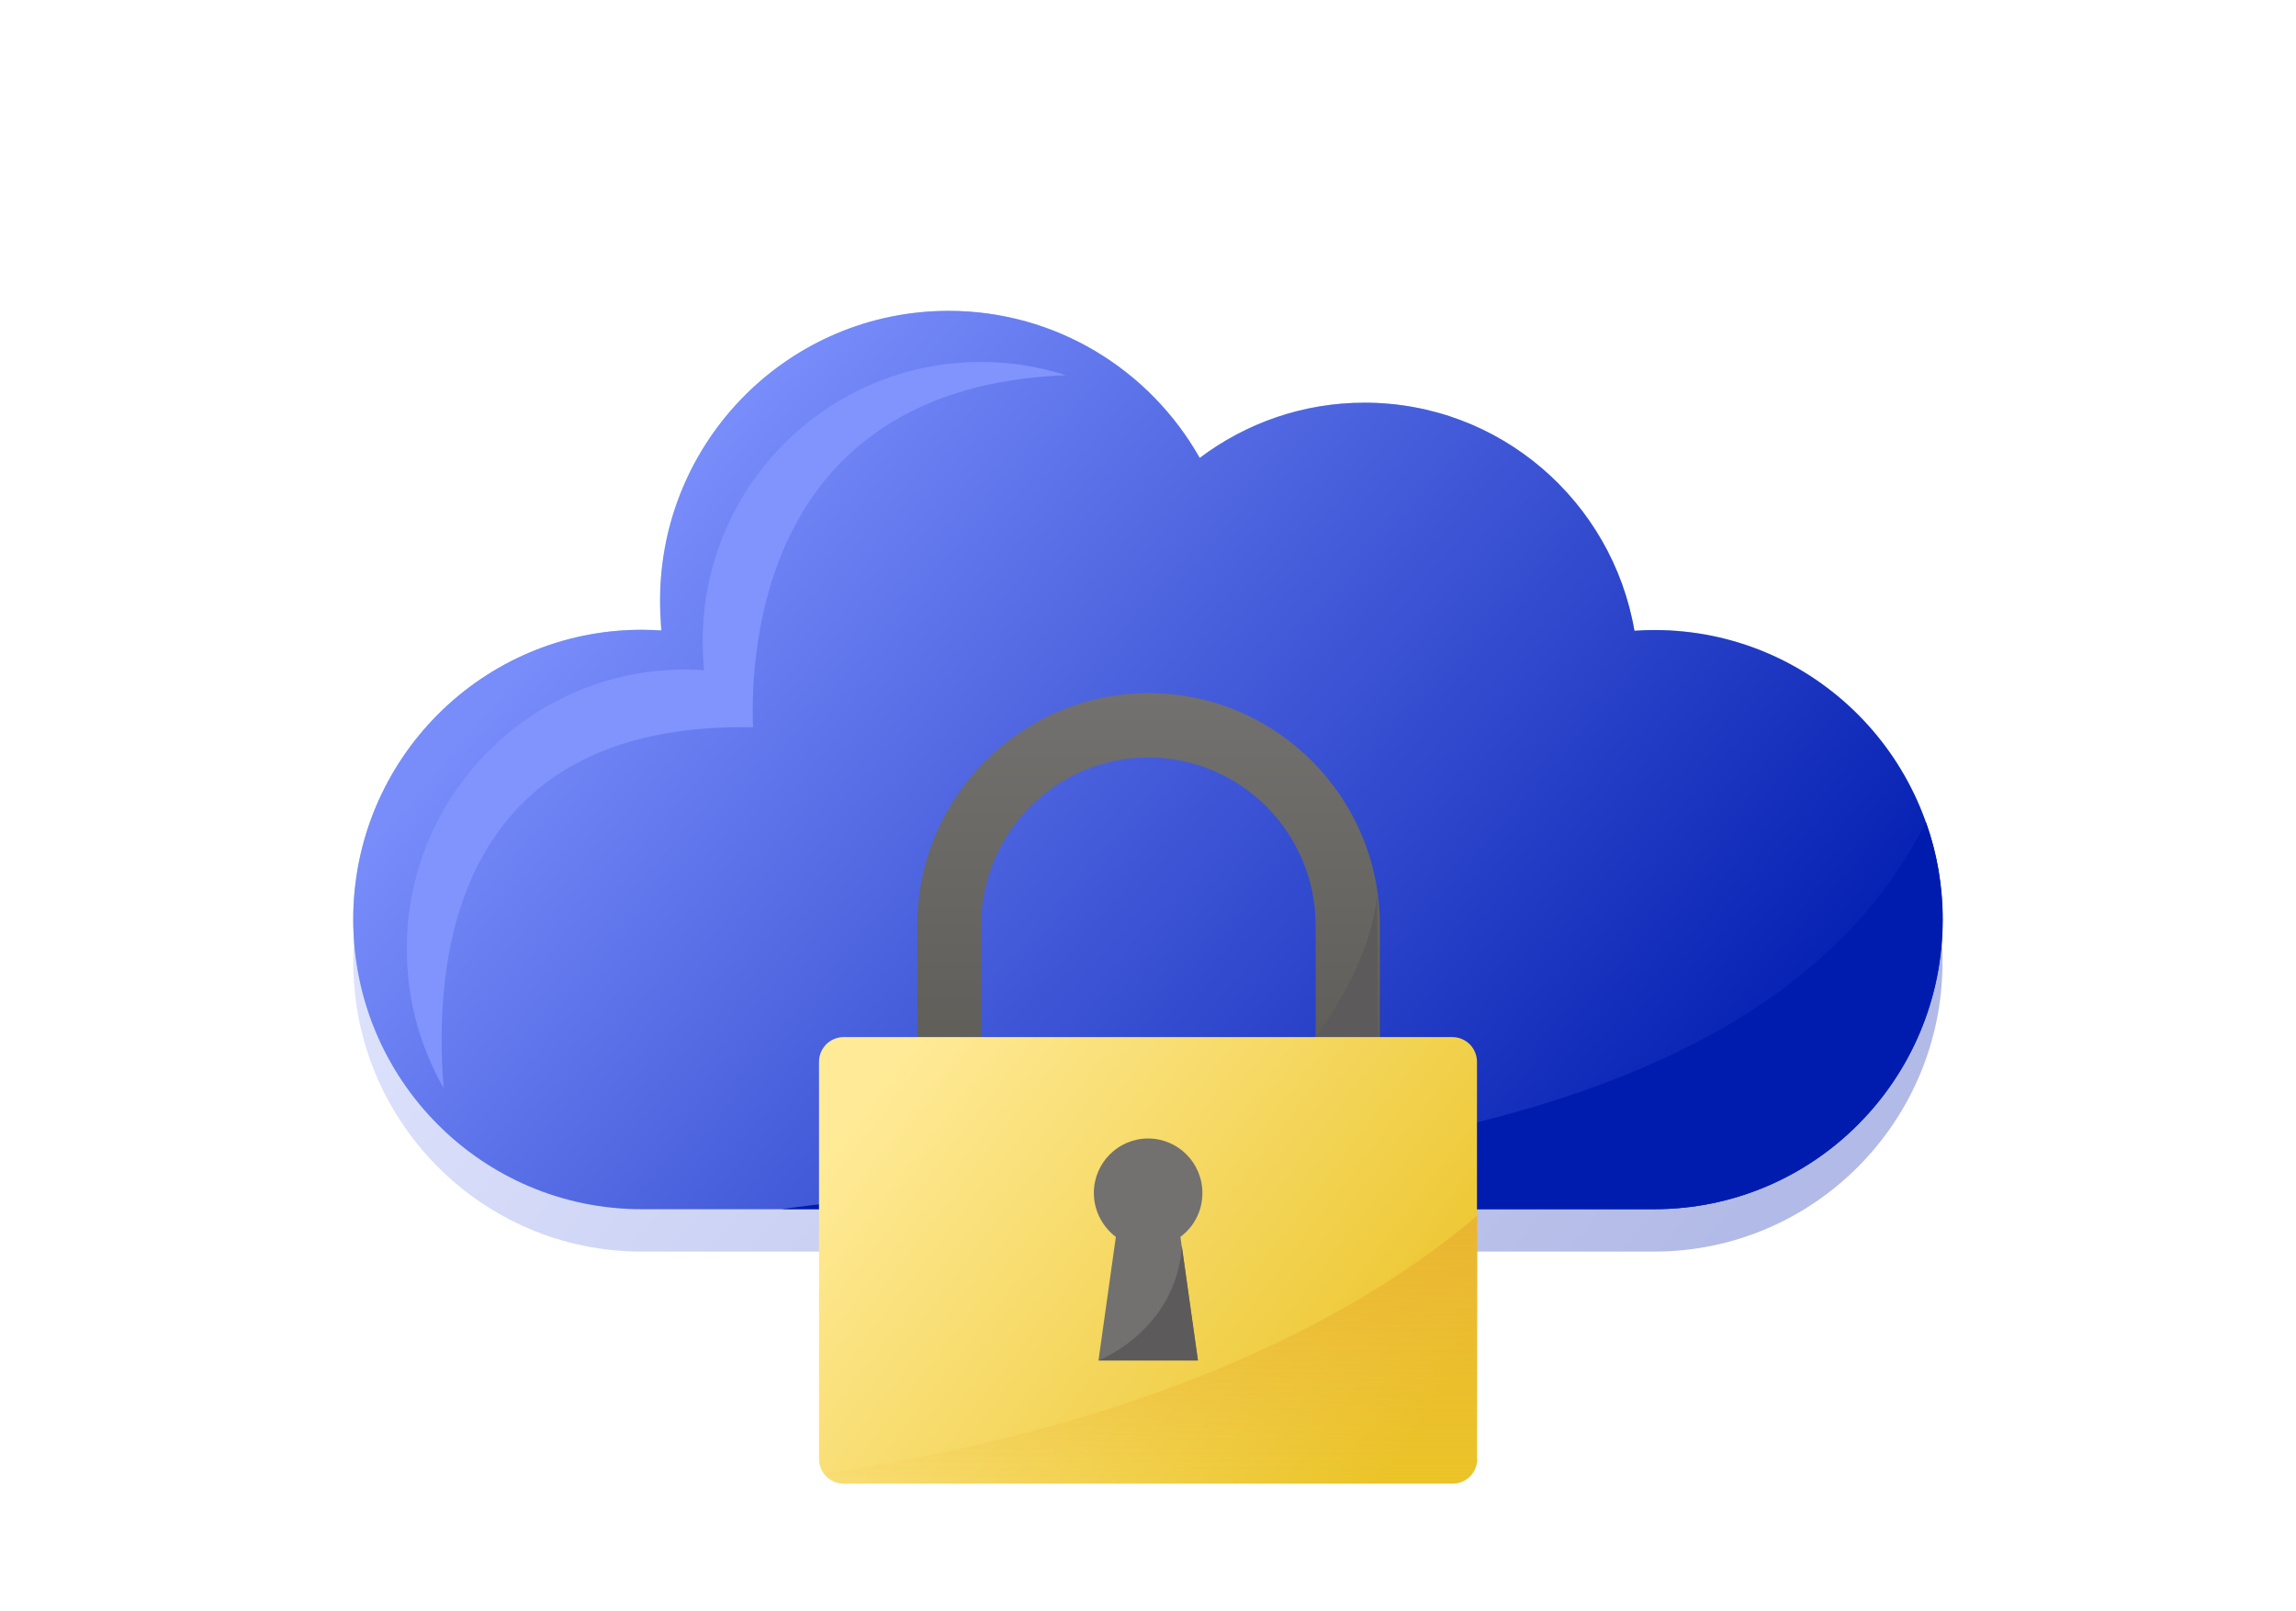 <svg width="325" height="228" viewBox="0 0 325 228" fill="none" xmlns="http://www.w3.org/2000/svg">
<g filter="url(#filter0_f_232_178)">
<path d="M234.16 95.175C233.226 95.175 232.291 95.209 231.357 95.279C228.207 76.966 212.321 62.996 193.147 62.996C184.391 62.996 176.327 65.915 169.82 70.815C162.794 58.375 149.504 50 134.276 50C111.71 50 93.436 68.348 93.436 91.005C93.436 92.429 93.505 93.854 93.643 95.244C92.709 95.175 91.774 95.14 90.84 95.14C68.274 95.14 50 113.488 50 136.145C50 158.801 68.274 177.149 90.84 177.149H234.126C256.691 177.149 274.965 158.801 274.965 136.145C274.965 113.488 256.726 95.175 234.16 95.175Z" fill="url(#paint0_linear_232_178)" fill-opacity="0.3"/>
</g>
<path d="M234.16 89.175C233.226 89.175 232.291 89.209 231.357 89.279C228.207 70.966 212.321 56.996 193.147 56.996C184.391 56.996 176.327 59.915 169.82 64.815C162.794 52.375 149.504 44 134.276 44C111.71 44 93.436 62.348 93.436 85.005C93.436 86.429 93.505 87.854 93.643 89.244C92.709 89.175 91.774 89.14 90.84 89.14C68.274 89.14 50 107.488 50 130.145C50 152.801 68.274 171.149 90.84 171.149H234.126C256.691 171.149 274.965 152.801 274.965 130.145C274.965 107.488 256.726 89.175 234.16 89.175Z" fill="#AAD0E2"/>
<path d="M234.16 89.175C233.226 89.175 232.291 89.209 231.357 89.279C228.207 70.966 212.321 56.996 193.147 56.996C184.391 56.996 176.327 59.915 169.82 64.815C162.794 52.375 149.504 44 134.276 44C111.71 44 93.436 62.348 93.436 85.005C93.436 86.429 93.505 87.854 93.643 89.244C92.709 89.175 91.774 89.14 90.84 89.14C68.274 89.14 50 107.488 50 130.145C50 152.801 68.274 171.149 90.84 171.149H234.126C256.691 171.149 274.965 152.801 274.965 130.145C274.965 107.488 256.726 89.175 234.16 89.175Z" fill="url(#paint1_linear_232_178)"/>
<path d="M150.854 53.104C147.081 51.888 143.032 51.228 138.844 51.228C117.074 51.228 99.458 68.95 99.458 90.773C99.458 92.163 99.527 93.518 99.665 94.873C98.766 94.804 97.866 94.769 96.966 94.769C75.196 94.769 57.58 112.491 57.58 134.314C57.58 141.507 59.483 148.214 62.806 154.017C61.318 136.156 63.982 102.101 106.587 102.935C106.172 91.329 108.214 54.772 150.854 53.104Z" fill="#8194FD"/>
<path d="M110.602 171.149H234.16C256.726 171.149 275 152.801 275 130.145C275 125.314 274.169 120.658 272.612 116.349C245.789 169.481 154.972 164.79 110.602 171.149Z" fill="#001CAF"/>
<path d="M195.258 161.037H186.225V130.979C186.225 117.878 175.6 107.21 162.552 107.21C149.504 107.21 138.879 117.878 138.879 130.979V161.037H129.845V130.979C129.845 112.839 144.52 98.105 162.587 98.105C180.653 98.105 195.328 112.839 195.328 130.979V161.037H195.258Z" fill="url(#paint2_linear_232_178)"/>
<path d="M209.102 206.49C209.102 208.436 207.545 209.999 205.607 209.999H119.428C117.49 209.999 115.932 208.436 115.932 206.49V150.299C115.932 148.353 117.49 146.79 119.428 146.79H205.572C207.51 146.79 209.068 148.353 209.068 150.299V206.49H209.102Z" fill="url(#paint3_linear_232_178)"/>
<path d="M186.19 146.754C186.19 146.754 193.978 137.024 194.947 126.531V146.754H186.19Z" fill="#5C5A5A"/>
<path d="M209.103 206.49V172.053C180.722 196.169 139.779 205.239 116.59 208.54C117.213 209.409 118.251 209.999 119.428 209.999H205.572C207.545 210.034 209.103 208.436 209.103 206.49Z" fill="url(#paint4_linear_232_178)"/>
<path d="M170.201 168.856C170.201 164.582 166.74 161.141 162.517 161.141C158.26 161.141 154.834 164.616 154.834 168.856C154.834 171.392 156.08 173.651 157.949 175.076L155.491 192.555H169.543L167.086 175.076C168.989 173.651 170.201 171.427 170.201 168.856Z" fill="#72716F"/>
<path d="M155.491 192.554C155.491 192.554 166.463 188.35 167.293 176.396L169.578 192.554H155.491Z" fill="#5C5A5A"/>
<defs>
<filter id="filter0_f_232_178" x="0" y="0" width="324.965" height="227.149" filterUnits="userSpaceOnUse" color-interpolation-filters="sRGB">
<feFlood flood-opacity="0" result="BackgroundImageFix"/>
<feBlend mode="normal" in="SourceGraphic" in2="BackgroundImageFix" result="shape"/>
<feGaussianBlur stdDeviation="25" result="effect1_foregroundBlur_232_178"/>
</filter>
<linearGradient id="paint0_linear_232_178" x1="107.5" y1="61" x2="242.5" y2="177" gradientUnits="userSpaceOnUse">
<stop stop-color="#96A6FA"/>
<stop offset="1" stop-color="#001CAF"/>
</linearGradient>
<linearGradient id="paint1_linear_232_178" x1="107.5" y1="55" x2="242.5" y2="171" gradientUnits="userSpaceOnUse">
<stop stop-color="#788CFA"/>
<stop offset="1" stop-color="#001CAF"/>
</linearGradient>
<linearGradient id="paint2_linear_232_178" x1="162.587" y1="98.105" x2="162.587" y2="161.037" gradientUnits="userSpaceOnUse">
<stop stop-color="#72716F"/>
<stop offset="1" stop-color="#5B5953"/>
</linearGradient>
<linearGradient id="paint3_linear_232_178" x1="126" y1="151.5" x2="198" y2="206.5" gradientUnits="userSpaceOnUse">
<stop stop-color="#FFEA97"/>
<stop offset="1" stop-color="#EBC428"/>
</linearGradient>
<linearGradient id="paint4_linear_232_178" x1="162.846" y1="172.053" x2="162.846" y2="210" gradientUnits="userSpaceOnUse">
<stop stop-color="#EAB531"/>
<stop offset="1" stop-color="#EAB531" stop-opacity="0"/>
</linearGradient>
</defs>
</svg>
